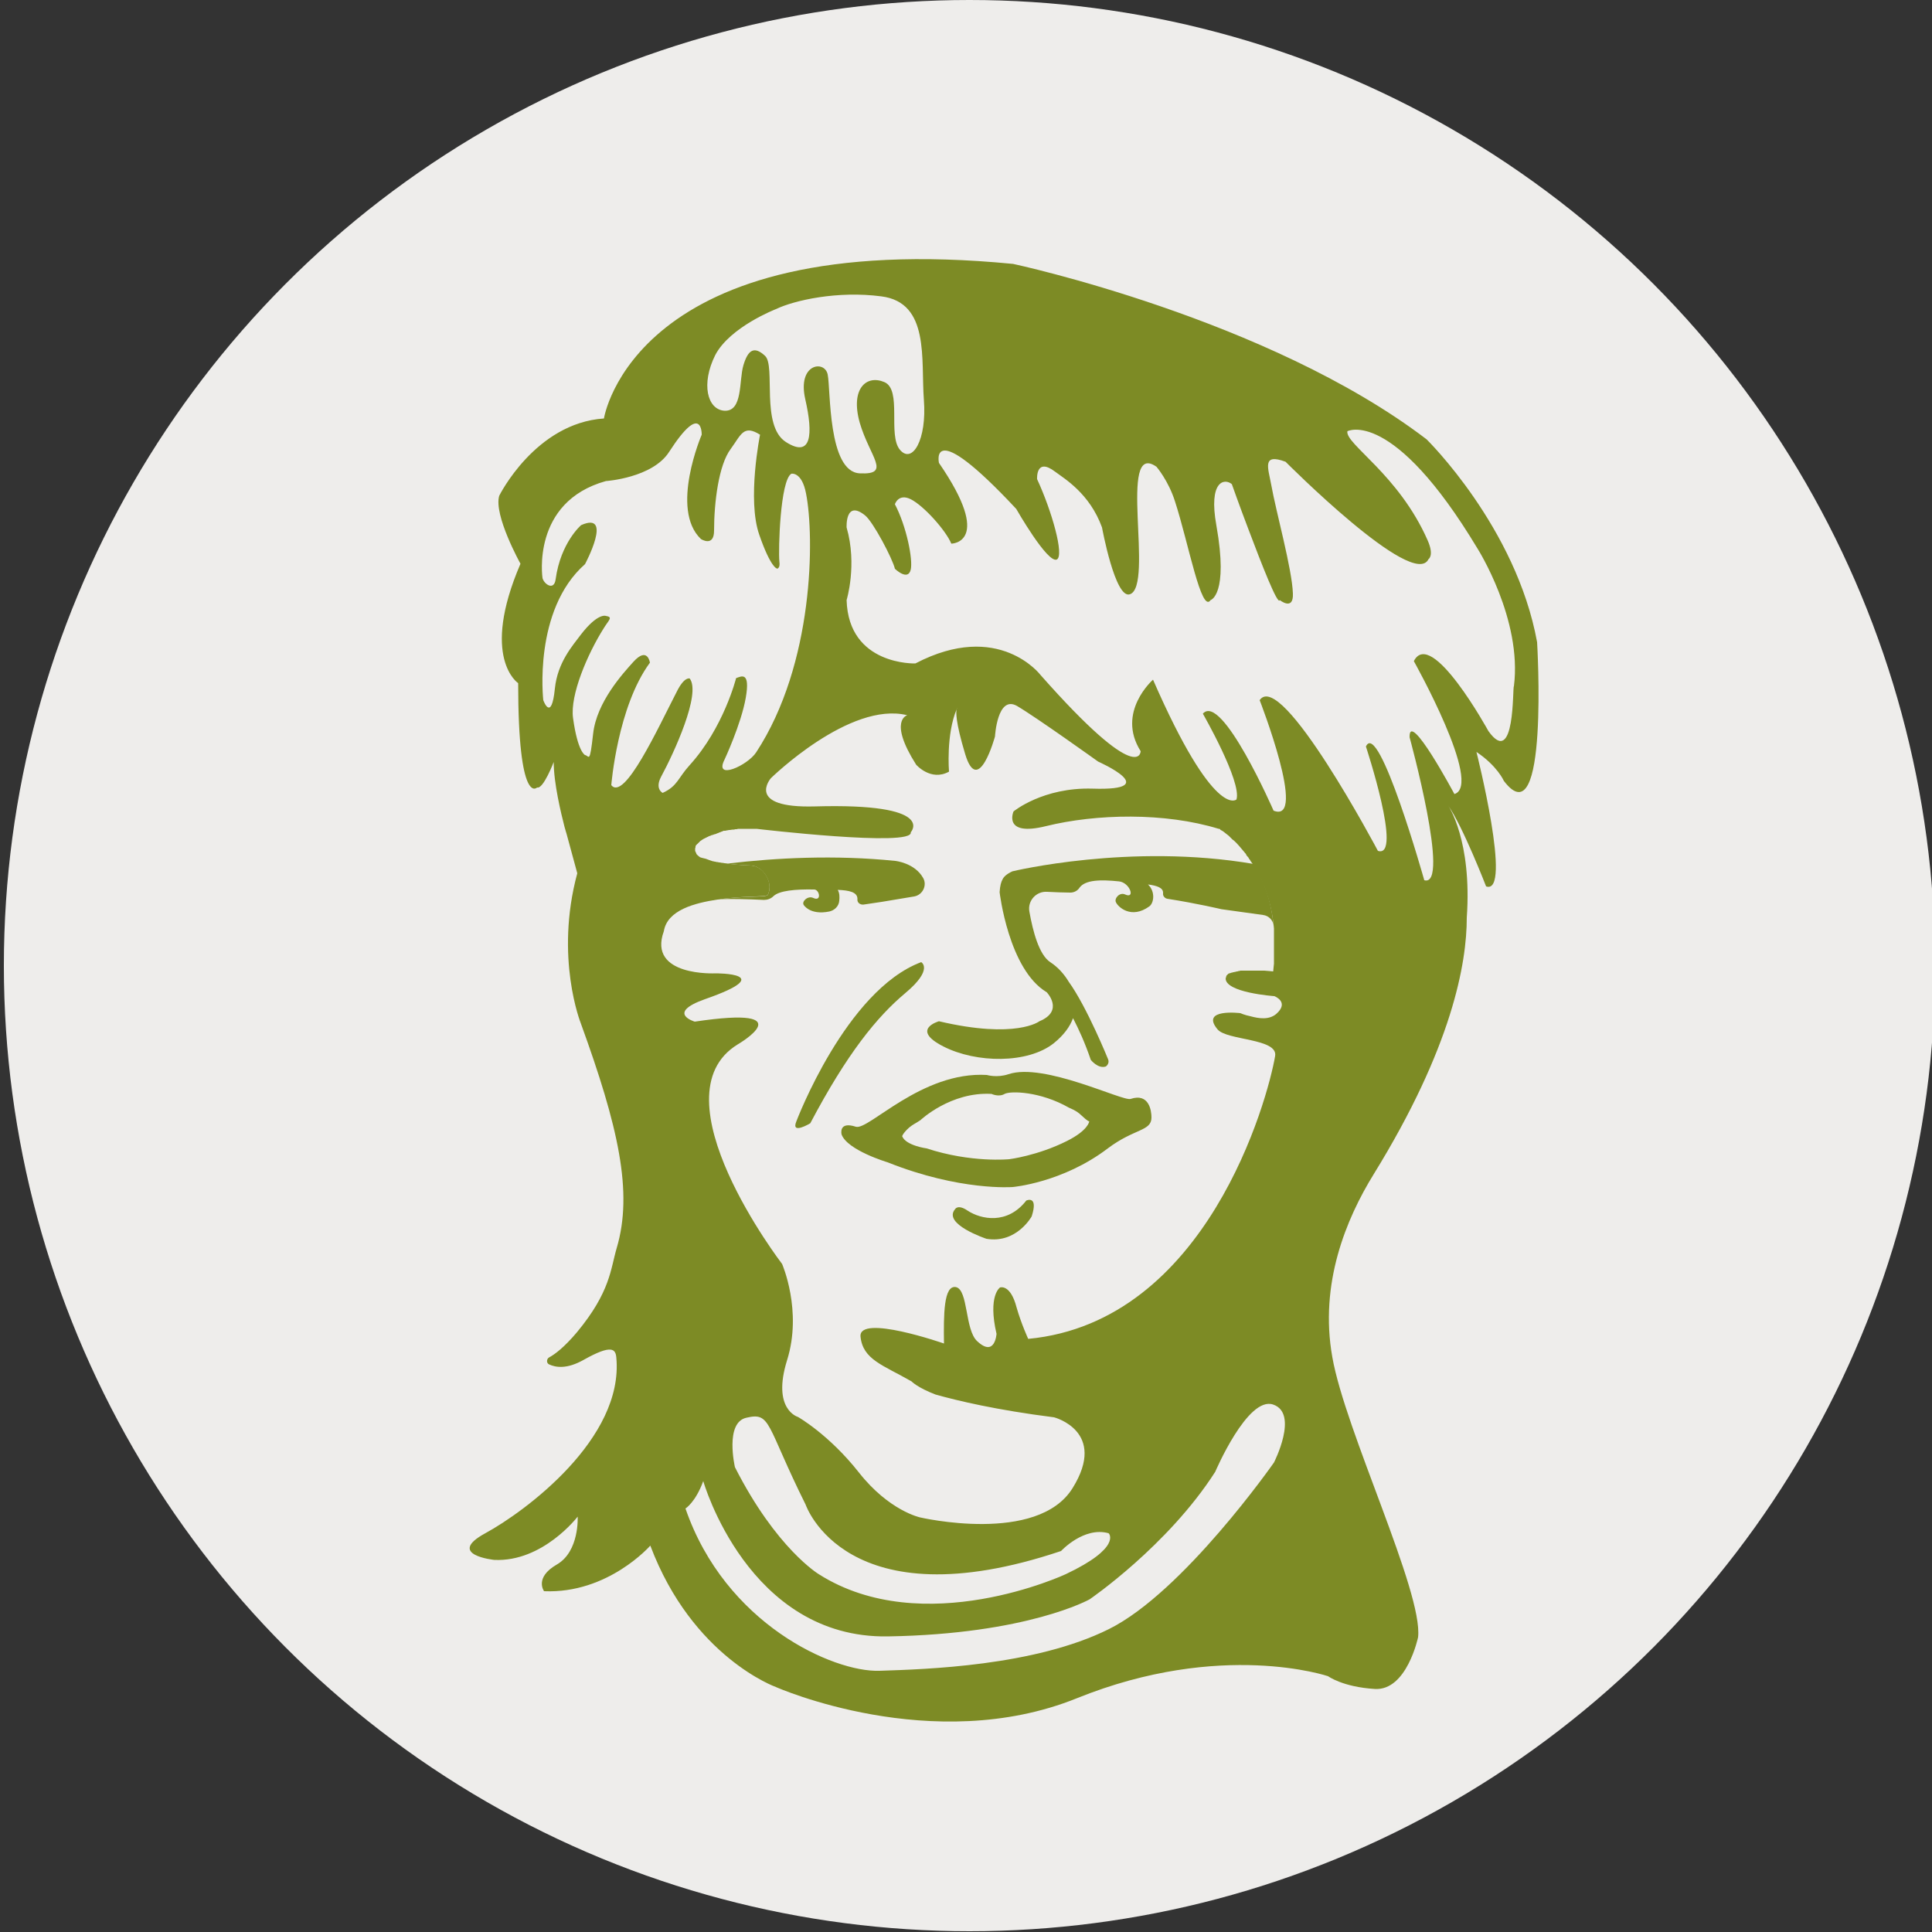 <?xml version="1.0" encoding="utf-8"?>
<!-- Generator: Adobe Illustrator 20.1.0, SVG Export Plug-In . SVG Version: 6.00 Build 0)  -->
<svg version="1.1" id="Capa_1" xmlns="http://www.w3.org/2000/svg" xmlns:xlink="http://www.w3.org/1999/xlink" x="0px" y="0px"
	 viewBox="0 0 500 500" style="enable-background:new 0 0 500 500;" xml:space="preserve">
<rect x="0" y="0" width="500" height="500" fill="#333333" stroke="none"/>
<style type="text/css">
	.st0{fill:#EEEDEB;}
	.st1{fill:#7D8B25;}
</style>
<circle class="st0" cx="250.9" cy="249.9" r="249.9"/>
<g>
	<path class="st1" d="M209.7,290.7c9.5-18,17.2-27.5,24.6-33.7c7.4-6.2,4.1-8,4.1-8c-19.5,7.3-32.3,41.2-32.3,41.2
		C204.6,293.8,209.7,290.7,209.7,290.7z"/>
	<path class="st1" d="M397.8,166.2c-5.4-29.8-28.6-52.5-28.6-52.5c-41-31.3-107-45.4-107-45.4c-98.3-9.6-105.9,40-105.9,40
		c-17.8,1.2-27.1,20-27.1,20c-1.5,5,5.5,17.6,5.5,17.6c-10.5,24.4-0.6,30.9-0.6,30.9v-0.1c0,32.2,4.9,27.1,4.9,27.1
		c1.6,0.5,4.3-6.6,4.3-6.6c0,5.5,1.9,13.3,2.8,16.8v0l0,0c0.3,1.1,0.5,1.7,0.5,1.7l0,0l2.8,10.3c-5.9,21.8,0.9,38.8,0.9,38.8
		c9.7,26.7,13.6,43.7,9.3,58.2c-1.6,5.4-1.6,11.3-10.3,21.8c-3.3,3.9-5.7,5.7-7.2,6.5c-0.7,0.4-0.7,1.5,0,1.8c1.7,0.8,4.6,1.3,9-1.2
		c7.3-4.1,8.2-2.7,8.4-0.6c2,21-23.6,39.9-33.9,45.5s2.3,6.9,2.3,6.9c12.6,0.6,21.6-11.2,21.6-11.2s0.5,9-5.4,12.4
		c-5.9,3.4-3.3,6.9-3.3,6.9c16.6,0.7,27.5-11.8,27.5-11.8c10.9,28.9,32.5,36.6,32.5,36.6s40.5,18,77.9,2.9c37.4-15.1,65-5.7,65-5.7
		s3.8,2.8,12.1,3.3c8.3,0.5,11.2-13.4,11.2-13.4c1.3-11.7-18.9-53.5-22.2-72.5c-3.4-19,3.6-35.8,10.7-47.3
		c20.3-32.9,24.1-54.6,24.1-66.4c1.4-20-4.8-29-4.8-29c3.8,5.4,9.8,20.9,9.8,20.9c6.9,2.4-2.5-34.8-2.5-34.8
		c5.4,3.6,7.1,7.5,7.1,7.5C400.9,217.5,397.8,166.2,397.8,166.2z M134.1,176.4l0-0.3l0-0.1C134.1,176.2,134.1,176.3,134.1,176.4z
		 M185.1,91.9c3.8-7.3,15.7-11.9,15.7-11.9c4.8-2.3,16-4.8,27.3-3.3c12.6,1.6,10.2,16.4,11,26.8c0.8,10.3-3,16.7-6.2,12.9
		c-3.2-3.8,0.6-15.5-4-17.5c-4.6-2-8.9,1.6-6.4,10.5c2.6,8.9,8.3,13.5,0,13.1c-8.3-0.4-7.5-21.8-8.3-25.6c-0.8-3.8-7.9-2.8-5.8,6.4
		s1.6,15.3-5,11.1c-6.6-4.2-2.6-19.7-5.4-22.3c-2.8-2.6-4.4-1.6-5.6,2.4c-1.2,4-0.1,12-4.9,11.8C183,106,181.4,99.3,185.1,91.9z
		 M178.5,175.6c0,0-1.4-0.6-3.4,3.5c-4.9,9.5-13.5,28.3-16.9,24.1c0,0,1.6-20.3,10-31.7c0,0-0.6-4.3-4.3-0.2
		c-2.7,3-9.5,10.4-10.4,18.6c-0.9,8-1,5.7-2.1,5.5c0,0-1.9-0.8-3.1-9.6c-0.8-5.9,3.7-16.5,8-23.3c1.3-2.1,2.4-2.8,0.5-3.1
		c0,0-2.1-0.9-6.6,5c-2,2.7-5.9,7-6.6,13.8c-0.9,8.9-3,3-3,3s-2.7-23.3,10.8-35.2c0,0,7.4-13.8-1-10.1c0,0-5.3,4.5-6.6,14
		c-0.4,3.1-3,1.3-3.4-0.3c0,0-3-19.7,16.4-25.1c0,0,12.1-0.8,16.4-7.6c8.6-13.3,8.4-4.4,8.4-4.4s-8.3,19.3-0.2,27
		c0,0,3.4,2.2,3.4-2.2c0-7.3,1.2-17,4.3-21.1c2.7-3.7,3.3-6.4,7.6-3.7c0,0-3.4,16.8-0.2,25.9c2.9,8.4,4.7,9.2,4.9,8.6
		c0,0,0.5-0.2,0.3-1.7c-0.3-2.9,0.2-21,3.1-22.7c0,0,2.7-0.6,3.8,5.1c2.2,11.2,2.1,44.1-12.9,67c-2.2,3.4-11,7.4-8.2,1.9
		c0,0,4.3-9.2,5.5-16c1.2-6.9-1.1-5.6-2.5-5.1c0,0-3.2,12.8-12,22.5c-3.1,3.4-3.1,5.4-7,7.2c0,0-2.1-1-0.4-4.2
		C174.4,194.9,181.5,179.5,178.5,175.6z M185.2,251.9c0,0-17.7,0.9-13.4-10.9c0.9-5.5,8-7.3,13.9-8.2c6.4-1,12.6-0.6,13-1.2
		c1.6-3.2-1.2-7.5-4.3-7.6c-2.6-0.1-4.9-0.3-6.8-0.6c0,0-0.1,0-0.1,0c-0.2,0-0.3-0.1-0.5-0.1c-0.1,0-0.1,0-0.2,0
		c-0.2,0-0.3-0.1-0.5-0.1c-0.1,0-0.1,0-0.2,0c-0.1,0-0.3-0.1-0.4-0.1c-0.1,0-0.1,0-0.2,0c-0.1,0-0.3-0.1-0.4-0.1c0,0-0.1,0-0.1,0
		c-0.1,0-0.3-0.1-0.4-0.1c0,0,0,0-0.1,0c-0.7-0.2-1.2-0.4-1.7-0.6c0,0,0,0,0,0c-0.1,0-0.2-0.1-0.3-0.1c0,0-0.1,0-0.1,0
		c-0.1,0-0.2-0.1-0.3-0.1c0,0-0.1,0-0.1,0c-0.1,0-0.2-0.1-0.3-0.1c0,0-0.1,0-0.1,0c-0.1,0-0.2-0.1-0.2-0.1c0,0,0,0-0.1,0
		c-0.1,0-0.2-0.1-0.2-0.1c0,0,0,0,0,0c-0.3-0.2-0.6-0.5-0.8-0.7c0,0,0,0,0,0c0-0.1-0.1-0.1-0.1-0.2c0,0,0,0,0-0.1
		c0,0-0.1-0.1-0.1-0.1c0,0,0,0,0-0.1c0,0,0-0.1-0.1-0.1c0,0,0,0,0-0.1c0,0,0-0.1-0.1-0.1c0,0,0,0,0-0.1c0,0,0-0.1,0-0.1
		c0,0,0,0,0-0.1c0,0,0-0.1,0-0.1c0,0,0,0,0-0.1c0-0.2,0-0.4,0.1-0.5c0,0,0,0,0-0.1c0,0,0-0.1,0-0.1c0,0,0-0.1,0-0.1
		c0,0,0-0.1,0.1-0.1c0,0,0-0.1,0-0.1c0,0,0-0.1,0.1-0.1c0,0,0-0.1,0.1-0.1c0,0,0.1-0.1,0.1-0.1c0,0,0-0.1,0.1-0.1
		c0,0,0.1-0.1,0.1-0.1c0,0,0.1-0.1,0.1-0.1c0,0,0.1-0.1,0.1-0.1c0,0,0.1-0.1,0.1-0.1c0,0,0.1-0.1,0.1-0.1c0,0,0.1-0.1,0.1-0.1
		c0.1-0.1,0.1-0.1,0.2-0.2c0.1,0,0.1-0.1,0.2-0.1c0,0,0.1-0.1,0.1-0.1c0.1,0,0.1-0.1,0.2-0.1c0,0,0.1-0.1,0.1-0.1
		c0.1,0,0.1-0.1,0.2-0.1c0.1,0,0.1-0.1,0.2-0.1c0.1,0,0.1-0.1,0.2-0.1c0.1,0,0.1-0.1,0.2-0.1c0.1,0,0.1-0.1,0.2-0.1
		c0.1,0,0.1-0.1,0.2-0.1c0.1,0,0.2-0.1,0.2-0.1c0.1,0,0.1-0.1,0.2-0.1c0.1,0,0.2-0.1,0.3-0.1c0.1,0,0.1,0,0.2-0.1
		c0.1,0,0.2-0.1,0.3-0.1c0,0,0.1,0,0.1,0c0.2-0.1,0.3-0.1,0.5-0.2c0,0,0.1,0,0.1,0c0.1,0,0.2-0.1,0.3-0.1c0.1,0,0.1,0,0.2-0.1
		c0.1,0,0.2-0.1,0.3-0.1c0.1,0,0.1,0,0.2-0.1c0.1,0,0.2-0.1,0.3-0.1c0.1,0,0.2,0,0.2-0.1c0.1,0,0.2-0.1,0.3-0.1c0.1,0,0.2,0,0.2-0.1
		c0.1,0,0.2-0.1,0.4-0.1c0.1,0,0.2,0,0.2,0c0.1,0,0.3,0,0.4-0.1c0.1,0,0.2,0,0.2,0c0.2,0,0.3-0.1,0.5-0.1c0.1,0,0.1,0,0.2,0
		c0.2,0,0.4-0.1,0.7-0.1c0,0,0.1,0,0.1,0c0.2,0,0.4,0,0.6-0.1c0.1,0,0.2,0,0.2,0c0.2,0,0.3,0,0.5-0.1c0.1,0,0.2,0,0.3,0
		c0.1,0,0.3,0,0.4,0c0.1,0,0.2,0,0.3,0c0.1,0,0.3,0,0.4,0c0.1,0,0.2,0,0.3,0c0.1,0,0.3,0,0.4,0c0.1,0,0.2,0,0.3,0c0.2,0,0.3,0,0.5,0
		c0.1,0,0.2,0,0.3,0c0.2,0,0.4,0,0.5,0c0.1,0,0.2,0,0.3,0c0.3,0,0.5,0,0.8,0c0,0,40.7,4.8,39.9,0.9c0,0,7-7.6-24.8-6.7
		c-18.2,0.5-11.4-7.3-11.4-7.3s20.4-20,35.3-16.3c0,0-5,1.3,2.3,12.8c0,0,3.8,4.4,8.5,1.8c0,0-0.8-9.6,2-16.2c0-0.2,0.1-0.2,0.1-0.2
		c0,0.1-0.1,0.1-0.1,0.2c-0.2,0.6-0.4,3.1,2.2,11.7c3.4,11.2,7.7-4.6,7.7-4.6s0.6-10.8,5.7-7.9c5.1,3,21,14.4,21,14.4
		s17.2,7.6-1.4,7c-12.9-0.4-20.5,5.9-20.5,5.9s-2.9,6.6,8.4,3.8c13-3.2,30.7-3.6,44.7,0.7c0,0,0,0,0,0l0,0c0,0,0,0,0,0c0,0,0,0,0,0
		c0,0,0,0,0.1,0c0,0,0,0,0,0c0,0,0,0,0.1,0c0,0,0,0,0,0c0,0,0.1,0,0.1,0.1c0,0,0,0,0,0c0,0,0.1,0,0.1,0.1c0,0,0,0,0,0
		c0,0,0.1,0.1,0.1,0.1c0,0,0,0,0,0c0.1,0,0.1,0.1,0.2,0.1c0,0,0,0,0,0c0.1,0,0.1,0.1,0.2,0.1l0,0c0.5,0.3,1,0.8,1.7,1.3c0,0,0,0,0,0
		c0.1,0.1,0.2,0.2,0.3,0.3c0,0,0,0,0,0c0.1,0.1,0.2,0.2,0.3,0.3c0,0,0,0,0,0c0.1,0.1,0.2,0.2,0.3,0.3c0,0,0,0,0,0
		c0.1,0.1,0.2,0.2,0.4,0.3c0,0,0,0,0,0c0.9,0.8,1.8,1.9,2.8,3.1c0,0,0,0,0,0c0.1,0.2,0.3,0.3,0.4,0.5c0,0,0,0,0,0.1
		c0.1,0.2,0.2,0.3,0.4,0.5c0,0,0,0.1,0.1,0.1c0.1,0.2,0.2,0.3,0.3,0.5c0,0,0,0.1,0.1,0.1c0.1,0.2,0.2,0.3,0.3,0.5c0,0,0,0.1,0.1,0.1
		c0.1,0.2,0.2,0.4,0.4,0.6c0,0,0,0,0,0.1c0.1,0.2,0.3,0.4,0.4,0.6l0,0l0,0c2.4,3.9,4.5,9.2,5.1,16c0,0,0,0,0,0.1c0,0.1,0,0.2,0,0.2
		c0,0.2,0,0.4,0,0.6c0,0.2,0,0.3,0,0.5c0,0.2,0,0.4,0,0.6c0,0.2,0,0.3,0,0.5c0,0.2,0,0.4,0,0.6c0,0.2,0,0.3,0,0.5c0,0.2,0,0.4,0,0.6
		c0,0.2,0,0.4,0,0.5c0,0.2,0,0.4,0,0.6c0,0.2,0,0.4,0,0.6c0,0.2,0,0.4,0,0.6c0,0.2,0,0.4,0,0.6c0,0.2,0,0.4,0,0.6c0,0.2,0,0.4,0,0.6
		c0,0.2,0,0.4,0,0.6c0,0.1,0,0.2,0,0.2c0,0,0,0,0,0c-0.1,0.6-0.1,1.3-0.2,2c0,0-0.9-0.1-2.3-0.2c0,0,0,0-0.1,0c-0.1,0-0.2,0-0.3,0
		c0,0-0.1,0-0.1,0c-0.1,0-0.2,0-0.3,0c0,0-0.1,0-0.1,0c-0.2,0-0.3,0-0.5,0c0,0-0.1,0-0.1,0c-0.1,0-0.3,0-0.4,0c-0.1,0-0.1,0-0.2,0
		c-0.1,0-0.3,0-0.4,0c0,0-0.1,0-0.1,0c-0.2,0-0.3,0-0.5,0c0,0-0.1,0-0.1,0c-0.1,0-0.3,0-0.4,0c-0.1,0-0.1,0-0.2,0
		c-0.1,0-0.3,0-0.4,0c0,0-0.1,0-0.1,0c-0.2,0-0.3,0-0.5,0c0,0-0.1,0-0.1,0c-0.1,0-0.3,0-0.4,0c-0.1,0-0.1,0-0.2,0
		c-0.1,0-0.3,0-0.4,0c0,0-0.1,0-0.1,0c-0.2,0-0.3,0-0.5,0.1c0,0-0.1,0-0.1,0c-0.1,0-0.2,0-0.3,0.1c0,0-0.1,0-0.1,0
		c-0.1,0-0.2,0-0.4,0.1c0,0,0,0-0.1,0c-0.1,0-0.3,0.1-0.4,0.1c0,0-0.1,0-0.1,0c-0.1,0-0.2,0.1-0.3,0.1c0,0-0.1,0-0.1,0
		c-0.1,0-0.2,0.1-0.3,0.1c0,0,0,0,0,0c-0.1,0-0.2,0.1-0.3,0.1c0,0-0.1,0-0.1,0c-0.1,0-0.1,0.1-0.2,0.1c0,0,0,0-0.1,0.1
		c-0.1,0.1-0.1,0.1-0.2,0.2c0,0,0,0,0,0c-0.1,0.1-0.1,0.1-0.2,0.2c0,0,0,0,0,0.1c0,0.1-0.1,0.1-0.1,0.2c0,0,0,0,0,0.1
		c0,0.1,0,0.2-0.1,0.2c-0.3,3.8,12.6,4.7,12.6,4.7s4,1.5,0.5,4.6c-1.9,1.6-4.5,1.2-6.7,0.6c-1.5-0.3-2.6-0.8-2.6-0.8
		s-10.5-1.3-5.9,4.2c2.4,2.9,15.7,2.3,14.9,6.9c-1.9,11.2-17.6,68.8-63.9,73.2c0,0-1.8-3.9-3-8.1c-1.6-6.2-4.3-5.2-4.3-5.2
		s-3.2,2.1-0.9,12c0,0-0.4,6.2-5,1.9c-3.2-2.9-2.3-13.3-5.5-14c-3.2-0.6-3.2,7.2-3.1,14.6c0,0-22.1-7.7-21.6-1.8
		c0.6,6,5.9,7.4,13.2,11.6c0,0,1.5,1.6,6.2,3.4c5.7,1.6,15.7,4,30.7,5.9c0,0,13.9,3.6,4.8,18.3c-9.1,14.7-39.5,7.6-39.5,7.6
		s-8-1.7-15.8-11.6c-7.8-9.9-15.8-14.4-15.8-14.4s-6.8-1.9-2.8-14.7c4-12.8-1.3-24.9-1.3-24.9s-33.3-43.4-11.5-56.8
		c0,0,17.6-10.2-11.1-5.9c0,0-7.5-2.2,2.6-5.8C201.9,251.8,185.2,251.9,185.2,251.9z M275.8,407.4c0,0-36.8,17.2-63.9,0
		c0,0-11-6.6-21.7-27.7c0,0-2.7-11.6,3-12.8c6.4-1.5,5,1.8,15.3,22.5c0,0,10.4,30.7,66.1,12c0,0,5.9-6.4,12.3-4.6
		C287,396.8,290.4,400.5,275.8,407.4z M329.7,378.5c0,0-23.4,33.5-42.7,43.1s-47.4,10.4-59.4,10.8c-11.9,0.4-39.9-12.1-50.2-42
		c0,0,2.6-1.6,4.6-7.1c0,0,11.6,40.8,47.8,40.2c36.2-0.6,52.2-9.6,52.2-9.6s20.2-13.8,32.5-33c0,0,8.4-19.7,15-17.4
		C336.2,365.8,329.7,378.5,329.7,378.5z M385.2,189.2c0,0-14.8-27-19.3-18.1c0,0,18,32.1,10.5,34.4c0,0-11.8-22.1-11.6-14.7
		c0,0,10.7,39,3.8,37c0,0-11.8-41.9-15.1-34.6c0,0,9.6,29.1,3.1,27c0,0-25-47.2-30.6-39c0,0,12.5,32.1,3.6,28.6
		c0,0-13.4-30.7-18.3-25.1c0,0,10.1,17.6,8.7,22.2c0,0-5.7,5.4-21.6-31c0,0-9.6,8.4-3.2,18.5c0,0,0,9.6-25.9-19.7
		c0,0-10.8-14.3-32.4-3c0,0-17.3,0.6-17.8-16.4c0,0,2.8-9.1,0-18.8c0,0-0.4-7.3,4.8-3.1c2.1,1.7,7.1,11.2,7.7,13.8
		c0,0,3.4,3.3,4.1,0.2c0.6-2.6-1.1-11.2-4.1-16.9c0,0,0.9-2.9,4.1-1.3c3.4,1.7,9.1,8.1,10.5,11.5c0,0,11.1-0.1-3.2-20.9
		c0,0-2.8-12.5,20,11.9c0,0,8.1,14.2,10.5,13.1c2-1-1.3-12.6-5.1-20.8c0,0-0.4-5.8,4.7-1.9c2.4,1.8,8.9,5.6,12.1,14.4
		c0,0,3.4,18.6,7.2,17.3c6.4-2.1-3.3-40.2,6.9-33c0,0,3.1,3.6,4.8,9c3.5,10.8,6.8,29.1,9.2,25.5c0,0,4.7-1.3,1.5-19.3
		c-2.1-11.6,2.1-12.3,4-10.7c0,0,1.9,5.4,4.3,11.7c3.4,9,7.6,19.8,8.1,18.3c0,0,3.6,2.9,3.4-1.7c-0.2-6.3-4.4-21.3-5.6-28.1
		c-0.8-4.4-2.5-8.3,3.7-6c0,0,33.1,33.3,37,25.2c0,0,1.5-0.9-0.2-4.8c-7.5-17.1-21.4-25-20.8-28.3c0,0,11.7-6.2,33.7,30.4
		c0,0,11.6,18.3,9.4,35.6C391.4,177.6,392.2,199,385.2,189.2z"/>
	<path class="st1" d="M262,225.5c-1.5,0.7-2.2,1.4-2.5,2c-0.4,0.7-0.7,1.7-0.8,3.4c0,0,2.3,20,12.2,25.9c0,0,4.6,4.8-1.9,7.5
		c0,0-6,4.7-26,0c0,0-7.5,2.1,1.1,6.5c8.6,4.4,21.9,4.5,28.6-0.8c2.6-2.1,4.2-4.3,5-6.5c1.5,2.9,3.1,6.4,4.6,10.8
		c0,0,1.9,2.4,3.9,1.7c0,0,1-0.7,0.6-1.8c0,0-5.5-13.6-10.2-20.1c-1.2-2-2.8-3.8-4.8-5.1c-2.9-1.9-4.5-8-5.4-13.1
		c-0.5-2.8,1.8-5.3,4.6-5.1c2.1,0.1,4.2,0.2,6,0.2c1,0,1.9-0.5,2.4-1.3c1.5-2,5.4-2.1,10.2-1.6c2.8,0.3,4.3,4.6,1.6,3.4
		c-1.4-0.7-2.9,1-2.4,2c0.6,1.3,4,4.4,8.6,1.1c1.2-0.8,1.7-3.8-0.3-5.7c2.4,0.3,3.9,0.9,3.9,2.1c0,0.1,0,0.1,0,0.2
		c-0.1,0.7,0.5,1.3,1.1,1.4c7.7,1.2,14,2.7,14,2.7l10.8,1.5c1.5,0.2,2.6,1.4,2.7,2.8c-0.6-6.8-2.7-12-5.1-16
		C292.5,218.1,262,225.5,262,225.5z"/>
	<path class="st1" d="M197.7,232.9c0.9,0,1.8-0.3,2.5-1c1.5-1.4,5.6-1.8,10.5-1.7c1.4,0,2,3.2-0.2,2.2c-1.4-0.7-3.1,0.9-2.5,1.8
		c0,0,1.6,2.7,6.6,1.7c1.4-0.3,2.5-1.4,2.6-2.8c0.1-0.9,0.1-2-0.4-2.8c3,0.1,5,0.6,5.1,2.2c0,0.1,0,0.1,0,0.2
		c-0.1,0.9,0.7,1.5,1.6,1.4l4.7-0.7l8.4-1.4c2.2-0.4,3.4-2.9,2.3-4.8c-2.2-3.9-7.2-4.4-7.2-4.4c-15.6-1.6-30.9-0.8-43.5,0.7
		c-0.2,0-0.4-0.1-0.6-0.1c1.9,0.3,4.1,0.5,6.8,0.6c3,0.1,5.9,4.5,4.3,7.6c-0.3,0.7-6.6,0.2-13,1.2c0.1,0,0.3,0,0.4-0.1
		C189.7,232.6,193.8,232.7,197.7,232.9z"/>
	<path class="st1" d="M265.6,310.7c-4.9,6.3-11.7,4.9-15.2,2.6c-2.5-1.7-3.2-0.4-3.2-0.4c-3.4,3.9,8.1,7.7,8.1,7.7
		c7.8,1.3,11.7-5.8,11.7-5.8C268.8,309.2,265.6,310.7,265.6,310.7z"/>
	<path class="st1" d="M221.5,291.6c-4.6-1.5-3.7,2-3.7,2c1.5,4.1,11.9,7.2,11.9,7.2c18.8,7.5,32.4,6.4,32.4,6.4s12.9-1.1,24.6-10
		c6.9-5.2,11.3-4.4,11.3-8c0-1.7-0.6-6.4-5.4-4.8c-2,0.7-22.4-9.5-31.6-6.4c-3,1-5.6,0.2-5.6,0.2
		C238.5,277.2,224.8,292.6,221.5,291.6z M235.3,291.8c1.1-0.9,1.4-0.9,2.9-1.9c0,0,7.8-7.4,18.4-6.8c0,0,1.9,0.9,3.4,0
		c1.5-0.8,9.2-0.7,16.7,3.6c0,0,1.9,0.7,3.1,1.9c1.9,1.8,2.1,1.6,2.1,1.6s-0.2,2.3-5.8,5.1c-7.6,3.8-14.9,4.7-14.9,4.7
		s-9.8,1-21.4-2.8c0,0-5.3-0.7-6.3-3.1C233.4,294.2,233.6,293.3,235.3,291.8z"/>
</g>
</svg>
